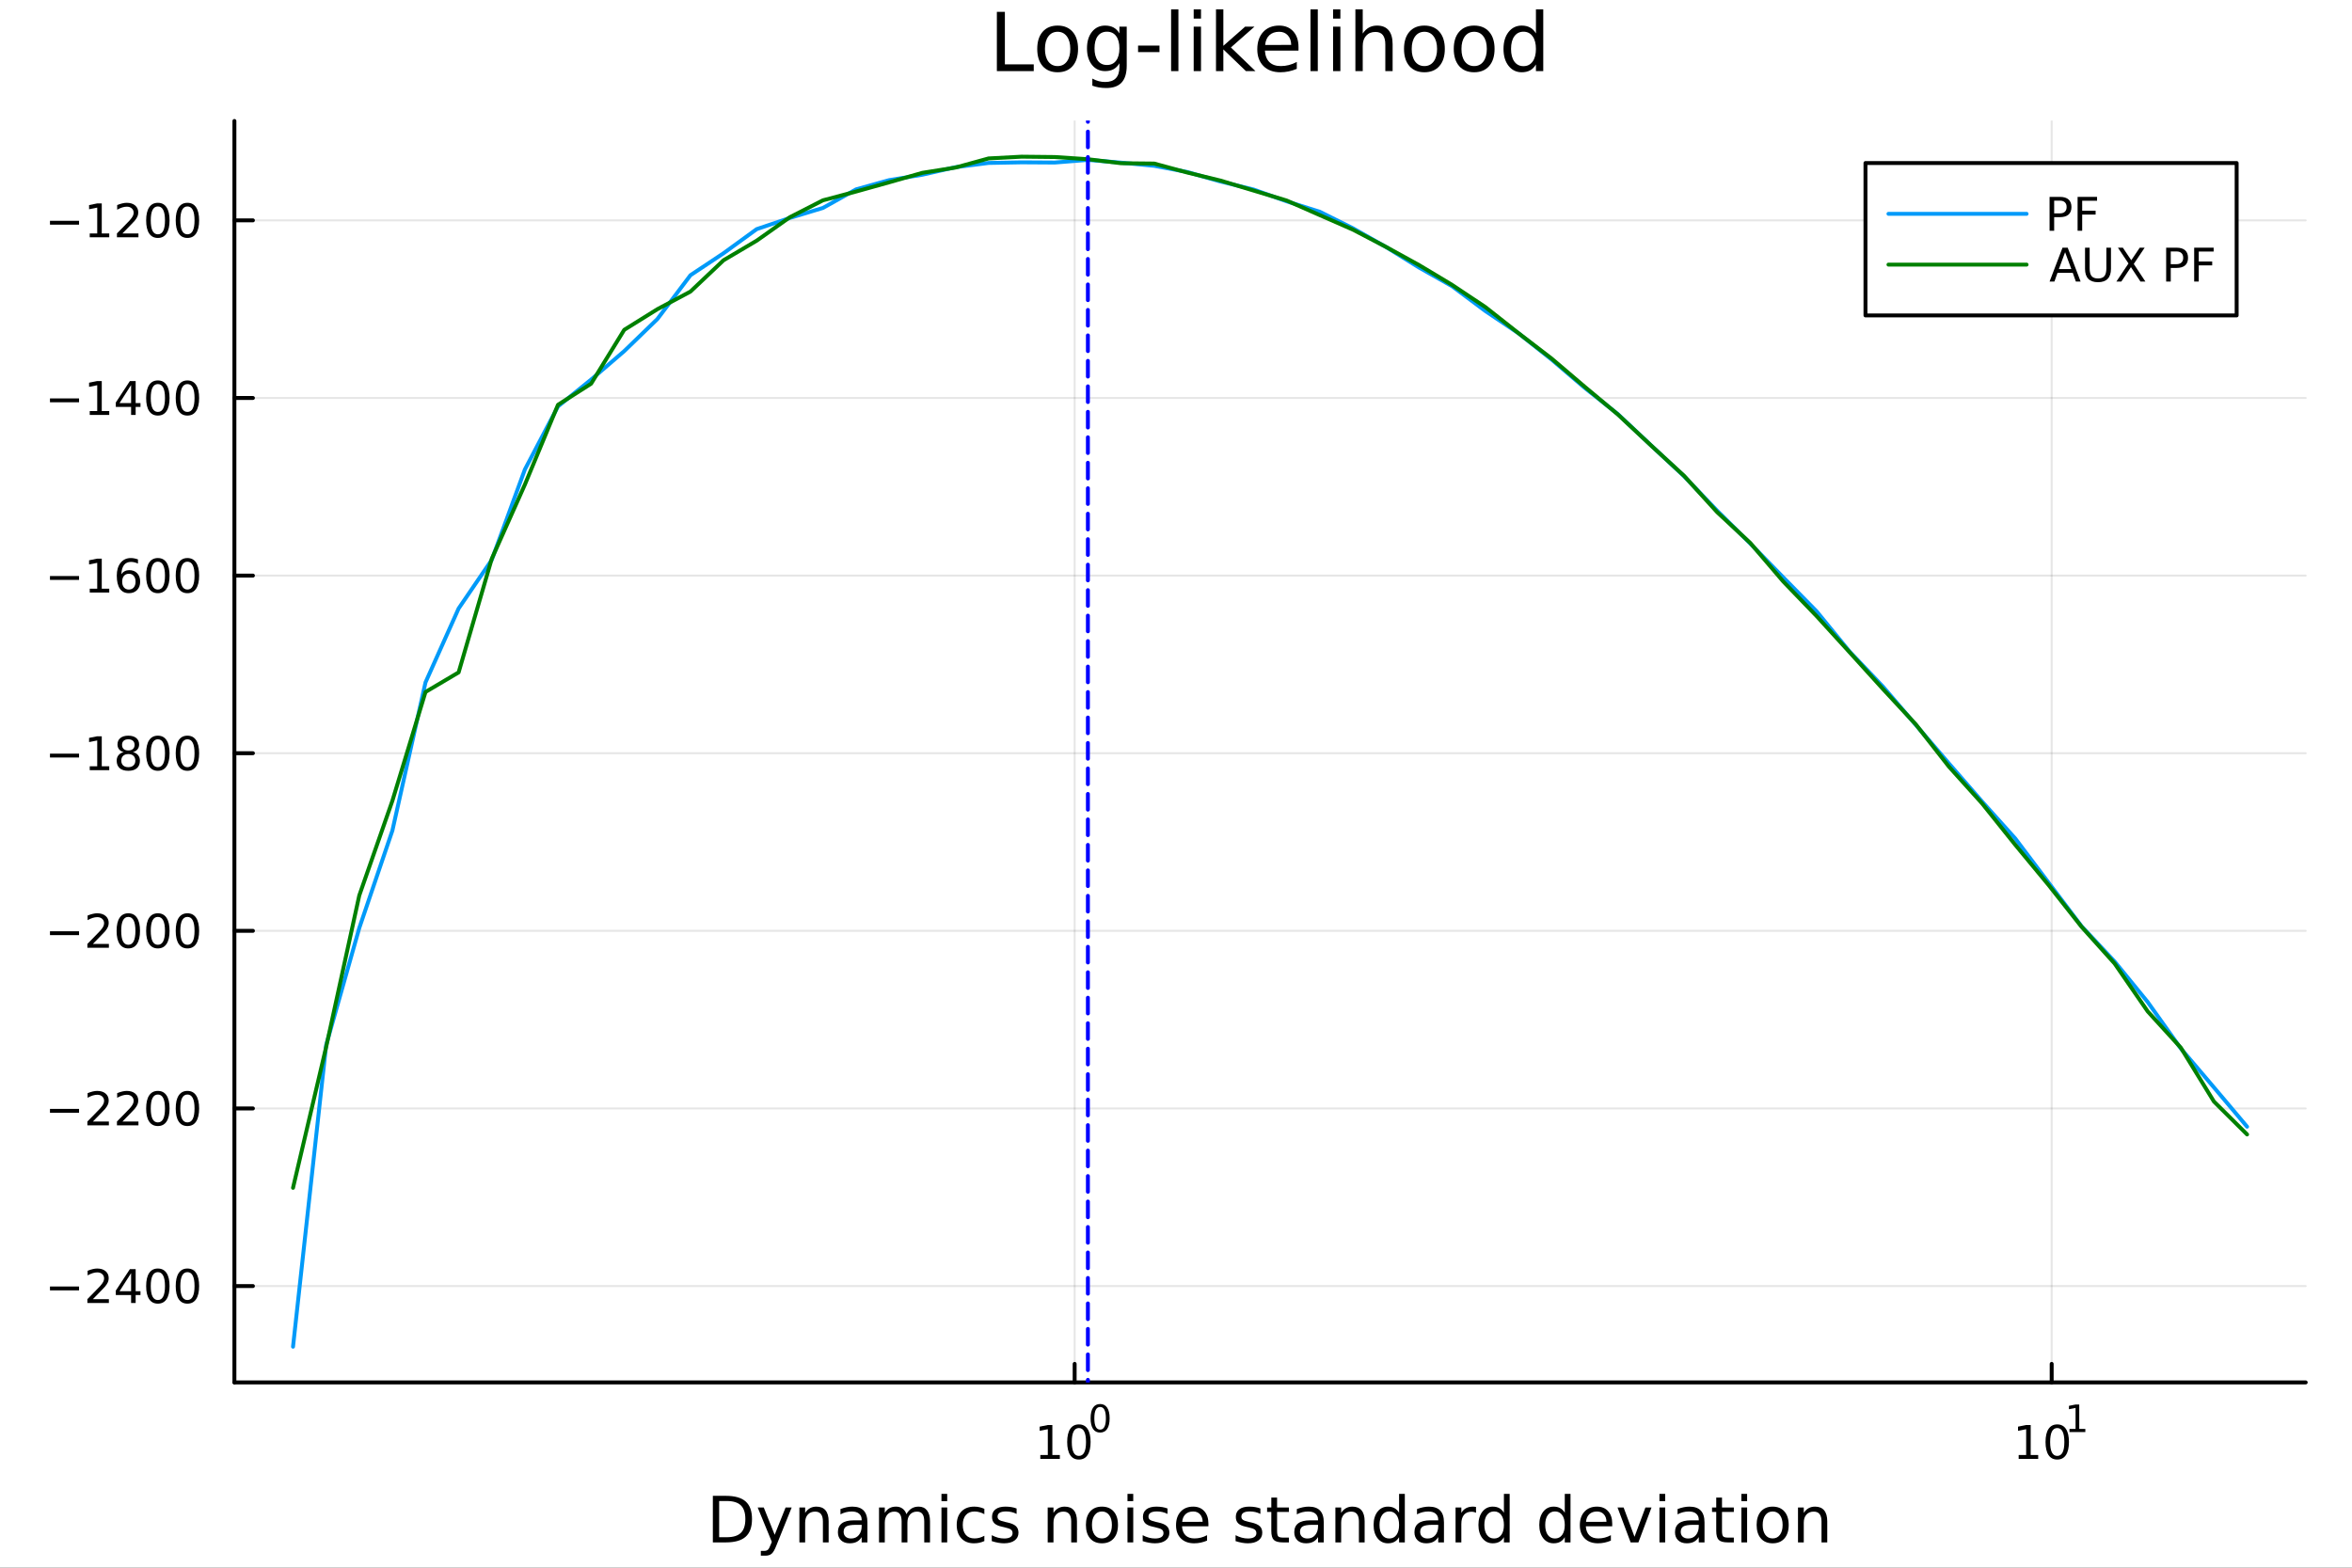 <?xml version="1.0" encoding="utf-8"?>
<svg xmlns="http://www.w3.org/2000/svg" xmlns:xlink="http://www.w3.org/1999/xlink" width="600" height="400" viewBox="0 0 2400 1600">
<rect x="0" y="0" width="2400" height="1600" fill="#333333" stroke="none"/>
<defs>
  <clipPath id="clip860">
    <rect x="0" y="0" width="2400" height="1600"/>
  </clipPath>
</defs>
<path clip-path="url(#clip860)" d="M0 1600 L2400 1600 L2400 0 L0 0  Z" fill="#ffffff" fill-rule="evenodd" fill-opacity="1"/>
<defs>
  <clipPath id="clip861">
    <rect x="480" y="0" width="1681" height="1600"/>
  </clipPath>
</defs>
<path clip-path="url(#clip860)" d="M239.19 1410.9 L2352.76 1410.9 L2352.76 123.472 L239.19 123.472  Z" fill="#ffffff" fill-rule="evenodd" fill-opacity="1"/>
<defs>
  <clipPath id="clip862">
    <rect x="239" y="123" width="2115" height="1288"/>
  </clipPath>
</defs>
<polyline clip-path="url(#clip862)" style="stroke:#000000; stroke-linecap:round; stroke-linejoin:round; stroke-width:2; stroke-opacity:0.1; fill:none" points="1096.58,1410.9 1096.58,123.472 "/>
<polyline clip-path="url(#clip862)" style="stroke:#000000; stroke-linecap:round; stroke-linejoin:round; stroke-width:2; stroke-opacity:0.1; fill:none" points="2093.55,1410.9 2093.55,123.472 "/>
<polyline clip-path="url(#clip862)" style="stroke:#000000; stroke-linecap:round; stroke-linejoin:round; stroke-width:2; stroke-opacity:0.1; fill:none" points="239.19,1312.57 2352.76,1312.57 "/>
<polyline clip-path="url(#clip862)" style="stroke:#000000; stroke-linecap:round; stroke-linejoin:round; stroke-width:2; stroke-opacity:0.1; fill:none" points="239.19,1131.29 2352.76,1131.29 "/>
<polyline clip-path="url(#clip862)" style="stroke:#000000; stroke-linecap:round; stroke-linejoin:round; stroke-width:2; stroke-opacity:0.1; fill:none" points="239.19,950.016 2352.76,950.016 "/>
<polyline clip-path="url(#clip862)" style="stroke:#000000; stroke-linecap:round; stroke-linejoin:round; stroke-width:2; stroke-opacity:0.1; fill:none" points="239.19,768.737 2352.76,768.737 "/>
<polyline clip-path="url(#clip862)" style="stroke:#000000; stroke-linecap:round; stroke-linejoin:round; stroke-width:2; stroke-opacity:0.1; fill:none" points="239.19,587.458 2352.76,587.458 "/>
<polyline clip-path="url(#clip862)" style="stroke:#000000; stroke-linecap:round; stroke-linejoin:round; stroke-width:2; stroke-opacity:0.1; fill:none" points="239.19,406.18 2352.76,406.18 "/>
<polyline clip-path="url(#clip862)" style="stroke:#000000; stroke-linecap:round; stroke-linejoin:round; stroke-width:2; stroke-opacity:0.1; fill:none" points="239.19,224.901 2352.76,224.901 "/>
<polyline clip-path="url(#clip860)" style="stroke:#000000; stroke-linecap:round; stroke-linejoin:round; stroke-width:4; stroke-opacity:1; fill:none" points="239.19,1410.9 2352.76,1410.9 "/>
<polyline clip-path="url(#clip860)" style="stroke:#000000; stroke-linecap:round; stroke-linejoin:round; stroke-width:4; stroke-opacity:1; fill:none" points="1096.58,1410.9 1096.58,1392 "/>
<polyline clip-path="url(#clip860)" style="stroke:#000000; stroke-linecap:round; stroke-linejoin:round; stroke-width:4; stroke-opacity:1; fill:none" points="2093.55,1410.9 2093.55,1392 "/>
<path clip-path="url(#clip860)" d="M1061.56 1485.02 L1069.2 1485.02 L1069.2 1458.66 L1060.89 1460.32 L1060.89 1456.06 L1069.16 1454.4 L1073.83 1454.4 L1073.83 1485.02 L1081.47 1485.02 L1081.47 1488.96 L1061.56 1488.96 L1061.56 1485.02 Z" fill="#000000" fill-rule="nonzero" fill-opacity="1" /><path clip-path="url(#clip860)" d="M1100.91 1457.48 Q1097.3 1457.48 1095.47 1461.04 Q1093.67 1464.58 1093.67 1471.71 Q1093.67 1478.82 1095.47 1482.38 Q1097.3 1485.92 1100.91 1485.92 Q1104.55 1485.92 1106.35 1482.38 Q1108.18 1478.82 1108.18 1471.71 Q1108.18 1464.58 1106.35 1461.04 Q1104.55 1457.48 1100.91 1457.48 M1100.91 1453.77 Q1106.72 1453.77 1109.78 1458.38 Q1112.86 1462.96 1112.86 1471.71 Q1112.86 1480.44 1109.78 1485.04 Q1106.72 1489.63 1100.91 1489.63 Q1095.1 1489.63 1092.03 1485.04 Q1088.97 1480.44 1088.97 1471.71 Q1088.97 1462.96 1092.03 1458.38 Q1095.1 1453.77 1100.91 1453.77 Z" fill="#000000" fill-rule="nonzero" fill-opacity="1" /><path clip-path="url(#clip860)" d="M1122.56 1435.97 Q1119.63 1435.97 1118.14 1438.86 Q1116.68 1441.74 1116.68 1447.53 Q1116.68 1453.31 1118.14 1456.2 Q1119.63 1459.08 1122.56 1459.08 Q1125.52 1459.08 1126.98 1456.2 Q1128.47 1453.31 1128.47 1447.53 Q1128.47 1441.74 1126.98 1438.86 Q1125.52 1435.97 1122.56 1435.97 M1122.56 1432.96 Q1127.28 1432.96 1129.77 1436.7 Q1132.27 1440.43 1132.27 1447.53 Q1132.27 1454.62 1129.77 1458.37 Q1127.28 1462.09 1122.56 1462.09 Q1117.84 1462.09 1115.34 1458.37 Q1112.86 1454.62 1112.86 1447.53 Q1112.86 1440.43 1115.34 1436.7 Q1117.84 1432.96 1122.56 1432.96 Z" fill="#000000" fill-rule="nonzero" fill-opacity="1" /><path clip-path="url(#clip860)" d="M2059.87 1485.02 L2067.51 1485.02 L2067.51 1458.66 L2059.2 1460.32 L2059.2 1456.06 L2067.47 1454.4 L2072.14 1454.4 L2072.14 1485.02 L2079.78 1485.02 L2079.78 1488.96 L2059.87 1488.96 L2059.87 1485.02 Z" fill="#000000" fill-rule="nonzero" fill-opacity="1" /><path clip-path="url(#clip860)" d="M2099.22 1457.48 Q2095.61 1457.48 2093.78 1461.04 Q2091.98 1464.58 2091.98 1471.71 Q2091.98 1478.82 2093.78 1482.38 Q2095.61 1485.92 2099.22 1485.92 Q2102.86 1485.92 2104.66 1482.38 Q2106.49 1478.82 2106.49 1471.71 Q2106.49 1464.58 2104.66 1461.04 Q2102.86 1457.48 2099.22 1457.48 M2099.22 1453.77 Q2105.03 1453.77 2108.09 1458.38 Q2111.17 1462.96 2111.17 1471.71 Q2111.17 1480.44 2108.09 1485.04 Q2105.03 1489.63 2099.22 1489.63 Q2093.41 1489.63 2090.34 1485.04 Q2087.28 1480.44 2087.28 1471.71 Q2087.28 1462.96 2090.34 1458.38 Q2093.41 1453.77 2099.22 1453.77 Z" fill="#000000" fill-rule="nonzero" fill-opacity="1" /><path clip-path="url(#clip860)" d="M2111.71 1458.35 L2117.92 1458.35 L2117.92 1436.93 L2111.17 1438.28 L2111.17 1434.82 L2117.88 1433.47 L2121.68 1433.47 L2121.68 1458.35 L2127.89 1458.35 L2127.89 1461.55 L2111.71 1461.55 L2111.71 1458.35 Z" fill="#000000" fill-rule="nonzero" fill-opacity="1" /><path clip-path="url(#clip860)" d="M733.834 1531.95 L733.834 1568.9 L741.6 1568.9 Q751.435 1568.9 755.986 1564.45 Q760.569 1559.99 760.569 1550.38 Q760.569 1540.83 755.986 1536.4 Q751.435 1531.95 741.6 1531.95 L733.834 1531.95 M727.404 1526.67 L740.613 1526.67 Q754.427 1526.67 760.888 1532.43 Q767.349 1538.16 767.349 1550.38 Q767.349 1562.66 760.856 1568.42 Q754.363 1574.19 740.613 1574.19 L727.404 1574.19 L727.404 1526.67 Z" fill="#000000" fill-rule="nonzero" fill-opacity="1" /><path clip-path="url(#clip860)" d="M792.175 1577.5 Q789.693 1583.86 787.337 1585.8 Q784.982 1587.74 781.035 1587.74 L776.356 1587.74 L776.356 1582.84 L779.794 1582.84 Q782.213 1582.84 783.55 1581.7 Q784.886 1580.55 786.51 1576.29 L787.56 1573.61 L773.142 1538.54 L779.348 1538.54 L790.488 1566.42 L801.628 1538.54 L807.835 1538.54 L792.175 1577.5 Z" fill="#000000" fill-rule="nonzero" fill-opacity="1" /><path clip-path="url(#clip860)" d="M845.552 1552.67 L845.552 1574.19 L839.695 1574.19 L839.695 1552.86 Q839.695 1547.8 837.722 1545.29 Q835.748 1542.77 831.802 1542.77 Q827.059 1542.77 824.322 1545.79 Q821.585 1548.82 821.585 1554.04 L821.585 1574.19 L815.696 1574.19 L815.696 1538.54 L821.585 1538.54 L821.585 1544.08 Q823.685 1540.86 826.518 1539.27 Q829.383 1537.68 833.107 1537.68 Q839.25 1537.68 842.401 1541.5 Q845.552 1545.29 845.552 1552.67 Z" fill="#000000" fill-rule="nonzero" fill-opacity="1" /><path clip-path="url(#clip860)" d="M873.433 1556.27 Q866.336 1556.27 863.598 1557.89 Q860.861 1559.51 860.861 1563.43 Q860.861 1566.55 862.898 1568.39 Q864.967 1570.21 868.5 1570.21 Q873.37 1570.21 876.298 1566.77 Q879.258 1563.3 879.258 1557.57 L879.258 1556.27 L873.433 1556.27 M885.115 1553.85 L885.115 1574.19 L879.258 1574.19 L879.258 1568.77 Q877.253 1572.02 874.261 1573.58 Q871.269 1575.11 866.94 1575.11 Q861.466 1575.11 858.219 1572.05 Q855.005 1568.97 855.005 1563.81 Q855.005 1557.79 859.015 1554.74 Q863.057 1551.68 871.046 1551.68 L879.258 1551.68 L879.258 1551.11 Q879.258 1547.07 876.584 1544.87 Q873.943 1542.64 869.137 1542.64 Q866.081 1542.64 863.185 1543.38 Q860.288 1544.11 857.615 1545.57 L857.615 1540.16 Q860.829 1538.92 863.853 1538.31 Q866.877 1537.68 869.741 1537.68 Q877.476 1537.68 881.295 1541.69 Q885.115 1545.7 885.115 1553.85 Z" fill="#000000" fill-rule="nonzero" fill-opacity="1" /><path clip-path="url(#clip860)" d="M924.932 1545.38 Q927.128 1541.43 930.184 1539.56 Q933.239 1537.68 937.377 1537.68 Q942.947 1537.68 945.971 1541.59 Q948.994 1545.48 948.994 1552.67 L948.994 1574.19 L943.106 1574.19 L943.106 1552.86 Q943.106 1547.74 941.292 1545.25 Q939.478 1542.77 935.754 1542.77 Q931.202 1542.77 928.56 1545.79 Q925.919 1548.82 925.919 1554.04 L925.919 1574.19 L920.03 1574.19 L920.03 1552.86 Q920.03 1547.7 918.216 1545.25 Q916.402 1542.77 912.614 1542.77 Q908.127 1542.77 905.485 1545.83 Q902.843 1548.85 902.843 1554.04 L902.843 1574.19 L896.955 1574.19 L896.955 1538.54 L902.843 1538.54 L902.843 1544.08 Q904.848 1540.8 907.649 1539.24 Q910.45 1537.68 914.301 1537.68 Q918.184 1537.68 920.89 1539.65 Q923.627 1541.62 924.932 1545.38 Z" fill="#000000" fill-rule="nonzero" fill-opacity="1" /><path clip-path="url(#clip860)" d="M960.675 1538.54 L966.532 1538.54 L966.532 1574.19 L960.675 1574.19 L960.675 1538.54 M960.675 1524.66 L966.532 1524.66 L966.532 1532.08 L960.675 1532.08 L960.675 1524.66 Z" fill="#000000" fill-rule="nonzero" fill-opacity="1" /><path clip-path="url(#clip860)" d="M1004.44 1539.91 L1004.44 1545.38 Q1001.96 1544.01 999.443 1543.34 Q996.96 1542.64 994.414 1542.64 Q988.716 1542.64 985.565 1546.27 Q982.414 1549.87 982.414 1556.39 Q982.414 1562.92 985.565 1566.55 Q988.716 1570.14 994.414 1570.14 Q996.96 1570.14 999.443 1569.47 Q1001.96 1568.77 1004.44 1567.41 L1004.44 1572.82 Q1001.99 1573.96 999.347 1574.54 Q996.737 1575.11 993.777 1575.11 Q985.725 1575.11 980.982 1570.05 Q976.24 1564.99 976.24 1556.39 Q976.24 1547.67 981.014 1542.68 Q985.82 1537.68 994.159 1537.68 Q996.865 1537.68 999.443 1538.25 Q1002.02 1538.79 1004.44 1539.91 Z" fill="#000000" fill-rule="nonzero" fill-opacity="1" /><path clip-path="url(#clip860)" d="M1037.35 1539.59 L1037.35 1545.13 Q1034.87 1543.85 1032.19 1543.22 Q1029.52 1542.58 1026.66 1542.58 Q1022.3 1542.58 1020.1 1543.92 Q1017.93 1545.25 1017.93 1547.93 Q1017.93 1549.96 1019.49 1551.14 Q1021.05 1552.29 1025.76 1553.34 L1027.77 1553.78 Q1034.01 1555.12 1036.62 1557.57 Q1039.26 1559.99 1039.26 1564.35 Q1039.26 1569.32 1035.31 1572.21 Q1031.4 1575.11 1024.52 1575.11 Q1021.66 1575.11 1018.54 1574.54 Q1015.45 1573.99 1012.01 1572.88 L1012.01 1566.83 Q1015.26 1568.52 1018.41 1569.38 Q1021.56 1570.21 1024.65 1570.21 Q1028.79 1570.21 1031.02 1568.81 Q1033.24 1567.37 1033.24 1564.8 Q1033.24 1562.41 1031.62 1561.14 Q1030.03 1559.86 1024.59 1558.68 L1022.55 1558.21 Q1017.11 1557.06 1014.69 1554.71 Q1012.27 1552.32 1012.27 1548.18 Q1012.27 1543.15 1015.83 1540.42 Q1019.4 1537.68 1025.96 1537.68 Q1029.2 1537.68 1032.07 1538.16 Q1034.93 1538.63 1037.35 1539.59 Z" fill="#000000" fill-rule="nonzero" fill-opacity="1" /><path clip-path="url(#clip860)" d="M1098.94 1552.67 L1098.94 1574.19 L1093.08 1574.19 L1093.08 1552.86 Q1093.08 1547.8 1091.11 1545.29 Q1089.14 1542.77 1085.19 1542.77 Q1080.45 1542.77 1077.71 1545.79 Q1074.97 1548.82 1074.97 1554.04 L1074.97 1574.19 L1069.08 1574.19 L1069.08 1538.54 L1074.97 1538.54 L1074.97 1544.08 Q1077.07 1540.86 1079.91 1539.27 Q1082.77 1537.68 1086.49 1537.68 Q1092.64 1537.68 1095.79 1541.5 Q1098.94 1545.29 1098.94 1552.67 Z" fill="#000000" fill-rule="nonzero" fill-opacity="1" /><path clip-path="url(#clip860)" d="M1124.43 1542.64 Q1119.72 1542.64 1116.99 1546.34 Q1114.25 1550 1114.25 1556.39 Q1114.25 1562.79 1116.95 1566.48 Q1119.69 1570.14 1124.43 1570.14 Q1129.11 1570.14 1131.85 1566.45 Q1134.59 1562.76 1134.59 1556.39 Q1134.59 1550.06 1131.85 1546.37 Q1129.11 1542.64 1124.43 1542.64 M1124.43 1537.68 Q1132.07 1537.68 1136.43 1542.64 Q1140.79 1547.61 1140.79 1556.39 Q1140.79 1565.15 1136.43 1570.14 Q1132.07 1575.11 1124.43 1575.11 Q1116.76 1575.11 1112.4 1570.14 Q1108.07 1565.15 1108.07 1556.39 Q1108.07 1547.61 1112.4 1542.64 Q1116.76 1537.68 1124.43 1537.68 Z" fill="#000000" fill-rule="nonzero" fill-opacity="1" /><path clip-path="url(#clip860)" d="M1150.5 1538.54 L1156.36 1538.54 L1156.36 1574.19 L1150.5 1574.19 L1150.5 1538.54 M1150.5 1524.66 L1156.36 1524.66 L1156.36 1532.08 L1150.5 1532.08 L1150.5 1524.66 Z" fill="#000000" fill-rule="nonzero" fill-opacity="1" /><path clip-path="url(#clip860)" d="M1191.34 1539.59 L1191.34 1545.13 Q1188.85 1543.85 1186.18 1543.22 Q1183.51 1542.58 1180.64 1542.58 Q1176.28 1542.58 1174.09 1543.92 Q1171.92 1545.25 1171.92 1547.93 Q1171.92 1549.96 1173.48 1551.14 Q1175.04 1552.29 1179.75 1553.34 L1181.76 1553.78 Q1187.99 1555.12 1190.6 1557.57 Q1193.25 1559.99 1193.25 1564.35 Q1193.25 1569.32 1189.3 1572.21 Q1185.38 1575.11 1178.51 1575.11 Q1175.65 1575.11 1172.53 1574.54 Q1169.44 1573.99 1166 1572.88 L1166 1566.83 Q1169.25 1568.52 1172.4 1569.38 Q1175.55 1570.21 1178.64 1570.21 Q1182.77 1570.21 1185 1568.81 Q1187.23 1567.37 1187.23 1564.8 Q1187.23 1562.41 1185.61 1561.14 Q1184.02 1559.86 1178.57 1558.68 L1176.54 1558.21 Q1171.09 1557.06 1168.67 1554.71 Q1166.26 1552.32 1166.26 1548.18 Q1166.26 1543.15 1169.82 1540.42 Q1173.39 1537.68 1179.94 1537.68 Q1183.19 1537.68 1186.05 1538.16 Q1188.92 1538.63 1191.34 1539.59 Z" fill="#000000" fill-rule="nonzero" fill-opacity="1" /><path clip-path="url(#clip860)" d="M1233.06 1554.9 L1233.06 1557.76 L1206.14 1557.76 Q1206.52 1563.81 1209.77 1566.99 Q1213.04 1570.14 1218.87 1570.14 Q1222.24 1570.14 1225.39 1569.32 Q1228.58 1568.49 1231.7 1566.83 L1231.7 1572.37 Q1228.54 1573.71 1225.23 1574.41 Q1221.92 1575.11 1218.52 1575.11 Q1209.99 1575.11 1204.99 1570.14 Q1200.03 1565.18 1200.03 1556.71 Q1200.03 1547.96 1204.74 1542.83 Q1209.48 1537.68 1217.5 1537.68 Q1224.69 1537.68 1228.86 1542.33 Q1233.06 1546.94 1233.06 1554.9 M1227.21 1553.18 Q1227.14 1548.37 1224.5 1545.51 Q1221.89 1542.64 1217.56 1542.64 Q1212.66 1542.64 1209.7 1545.41 Q1206.77 1548.18 1206.33 1553.21 L1227.21 1553.18 Z" fill="#000000" fill-rule="nonzero" fill-opacity="1" /><path clip-path="url(#clip860)" d="M1286.12 1539.59 L1286.12 1545.13 Q1283.64 1543.85 1280.97 1543.22 Q1278.29 1542.58 1275.43 1542.58 Q1271.07 1542.58 1268.87 1543.92 Q1266.71 1545.25 1266.71 1547.93 Q1266.71 1549.96 1268.27 1551.14 Q1269.83 1552.29 1274.54 1553.34 L1276.54 1553.78 Q1282.78 1555.12 1285.39 1557.57 Q1288.03 1559.99 1288.03 1564.35 Q1288.03 1569.32 1284.09 1572.21 Q1280.17 1575.11 1273.3 1575.11 Q1270.43 1575.11 1267.31 1574.54 Q1264.22 1573.99 1260.79 1572.88 L1260.79 1566.83 Q1264.03 1568.52 1267.18 1569.38 Q1270.34 1570.21 1273.42 1570.21 Q1277.56 1570.21 1279.79 1568.81 Q1282.02 1567.37 1282.02 1564.8 Q1282.02 1562.41 1280.39 1561.14 Q1278.8 1559.86 1273.36 1558.68 L1271.32 1558.21 Q1265.88 1557.06 1263.46 1554.71 Q1261.04 1552.32 1261.04 1548.18 Q1261.04 1543.15 1264.61 1540.42 Q1268.17 1537.68 1274.73 1537.68 Q1277.97 1537.68 1280.84 1538.16 Q1283.7 1538.63 1286.12 1539.59 Z" fill="#000000" fill-rule="nonzero" fill-opacity="1" /><path clip-path="url(#clip860)" d="M1303.15 1528.42 L1303.15 1538.54 L1315.21 1538.54 L1315.21 1543.09 L1303.15 1543.09 L1303.15 1562.44 Q1303.15 1566.8 1304.33 1568.04 Q1305.54 1569.28 1309.2 1569.28 L1315.21 1569.28 L1315.21 1574.19 L1309.2 1574.19 Q1302.42 1574.19 1299.84 1571.67 Q1297.26 1569.12 1297.26 1562.44 L1297.26 1543.09 L1292.97 1543.09 L1292.97 1538.54 L1297.26 1538.54 L1297.26 1528.42 L1303.15 1528.42 Z" fill="#000000" fill-rule="nonzero" fill-opacity="1" /><path clip-path="url(#clip860)" d="M1339.12 1556.27 Q1332.02 1556.27 1329.28 1557.89 Q1326.54 1559.51 1326.54 1563.43 Q1326.54 1566.55 1328.58 1568.39 Q1330.65 1570.21 1334.18 1570.21 Q1339.05 1570.21 1341.98 1566.77 Q1344.94 1563.3 1344.94 1557.57 L1344.94 1556.27 L1339.12 1556.27 M1350.8 1553.85 L1350.8 1574.19 L1344.94 1574.19 L1344.94 1568.77 Q1342.94 1572.02 1339.94 1573.58 Q1336.95 1575.11 1332.62 1575.11 Q1327.15 1575.11 1323.9 1572.05 Q1320.69 1568.97 1320.69 1563.81 Q1320.69 1557.79 1324.7 1554.74 Q1328.74 1551.68 1336.73 1551.68 L1344.94 1551.68 L1344.94 1551.11 Q1344.94 1547.07 1342.27 1544.87 Q1339.63 1542.64 1334.82 1542.64 Q1331.76 1542.64 1328.87 1543.38 Q1325.97 1544.11 1323.3 1545.57 L1323.3 1540.16 Q1326.51 1538.92 1329.54 1538.31 Q1332.56 1537.68 1335.42 1537.68 Q1343.16 1537.68 1346.98 1541.69 Q1350.8 1545.7 1350.8 1553.85 Z" fill="#000000" fill-rule="nonzero" fill-opacity="1" /><path clip-path="url(#clip860)" d="M1392.49 1552.67 L1392.49 1574.19 L1386.64 1574.19 L1386.64 1552.86 Q1386.64 1547.8 1384.66 1545.29 Q1382.69 1542.77 1378.74 1542.77 Q1374 1542.77 1371.26 1545.79 Q1368.53 1548.82 1368.53 1554.04 L1368.53 1574.19 L1362.64 1574.19 L1362.64 1538.54 L1368.53 1538.54 L1368.53 1544.08 Q1370.63 1540.86 1373.46 1539.27 Q1376.32 1537.68 1380.05 1537.68 Q1386.19 1537.68 1389.34 1541.5 Q1392.49 1545.29 1392.49 1552.67 Z" fill="#000000" fill-rule="nonzero" fill-opacity="1" /><path clip-path="url(#clip860)" d="M1427.63 1543.95 L1427.63 1524.66 L1433.49 1524.66 L1433.49 1574.19 L1427.63 1574.19 L1427.63 1568.84 Q1425.79 1572.02 1422.95 1573.58 Q1420.15 1575.11 1416.21 1575.11 Q1409.74 1575.11 1405.67 1569.95 Q1401.63 1564.8 1401.63 1556.39 Q1401.63 1547.99 1405.67 1542.83 Q1409.74 1537.68 1416.21 1537.68 Q1420.15 1537.68 1422.95 1539.24 Q1425.79 1540.77 1427.63 1543.95 M1407.68 1556.39 Q1407.68 1562.85 1410.32 1566.55 Q1412.99 1570.21 1417.64 1570.21 Q1422.28 1570.21 1424.96 1566.55 Q1427.63 1562.85 1427.63 1556.39 Q1427.63 1549.93 1424.96 1546.27 Q1422.28 1542.58 1417.64 1542.58 Q1412.99 1542.58 1410.32 1546.27 Q1407.68 1549.93 1407.68 1556.39 Z" fill="#000000" fill-rule="nonzero" fill-opacity="1" /><path clip-path="url(#clip860)" d="M1461.75 1556.27 Q1454.65 1556.27 1451.92 1557.89 Q1449.18 1559.51 1449.18 1563.43 Q1449.18 1566.55 1451.22 1568.39 Q1453.29 1570.21 1456.82 1570.21 Q1461.69 1570.21 1464.62 1566.77 Q1467.58 1563.3 1467.58 1557.57 L1467.58 1556.27 L1461.75 1556.27 M1473.43 1553.85 L1473.43 1574.19 L1467.58 1574.19 L1467.58 1568.77 Q1465.57 1572.02 1462.58 1573.58 Q1459.59 1575.11 1455.26 1575.11 Q1449.78 1575.11 1446.54 1572.05 Q1443.32 1568.97 1443.32 1563.81 Q1443.32 1557.79 1447.33 1554.74 Q1451.38 1551.68 1459.36 1551.68 L1467.58 1551.68 L1467.58 1551.11 Q1467.58 1547.07 1464.9 1544.87 Q1462.26 1542.64 1457.46 1542.64 Q1454.4 1542.64 1451.5 1543.38 Q1448.61 1544.11 1445.93 1545.57 L1445.93 1540.16 Q1449.15 1538.92 1452.17 1538.31 Q1455.2 1537.68 1458.06 1537.68 Q1465.79 1537.68 1469.61 1541.69 Q1473.43 1545.7 1473.43 1553.85 Z" fill="#000000" fill-rule="nonzero" fill-opacity="1" /><path clip-path="url(#clip860)" d="M1506.15 1544.01 Q1505.17 1543.44 1503.99 1543.18 Q1502.84 1542.9 1501.44 1542.9 Q1496.48 1542.9 1493.8 1546.14 Q1491.16 1549.36 1491.16 1555.41 L1491.16 1574.19 L1485.27 1574.19 L1485.27 1538.54 L1491.16 1538.54 L1491.16 1544.08 Q1493.01 1540.83 1495.97 1539.27 Q1498.93 1537.68 1503.16 1537.68 Q1503.77 1537.68 1504.5 1537.77 Q1505.23 1537.84 1506.12 1538 L1506.15 1544.01 Z" fill="#000000" fill-rule="nonzero" fill-opacity="1" /><path clip-path="url(#clip860)" d="M1534.61 1543.95 L1534.61 1524.66 L1540.46 1524.66 L1540.46 1574.19 L1534.61 1574.19 L1534.61 1568.84 Q1532.76 1572.02 1529.93 1573.58 Q1527.13 1575.11 1523.18 1575.11 Q1516.72 1575.11 1512.65 1569.95 Q1508.6 1564.8 1508.6 1556.39 Q1508.6 1547.99 1512.65 1542.83 Q1516.72 1537.68 1523.18 1537.68 Q1527.13 1537.68 1529.93 1539.24 Q1532.76 1540.77 1534.61 1543.95 M1514.65 1556.39 Q1514.65 1562.85 1517.29 1566.55 Q1519.97 1570.21 1524.61 1570.21 Q1529.26 1570.21 1531.93 1566.55 Q1534.61 1562.85 1534.61 1556.39 Q1534.61 1549.93 1531.93 1546.27 Q1529.26 1542.58 1524.61 1542.58 Q1519.97 1542.58 1517.29 1546.27 Q1514.65 1549.93 1514.65 1556.39 Z" fill="#000000" fill-rule="nonzero" fill-opacity="1" /><path clip-path="url(#clip860)" d="M1596.71 1543.95 L1596.71 1524.66 L1602.56 1524.66 L1602.56 1574.19 L1596.71 1574.19 L1596.71 1568.84 Q1594.86 1572.02 1592.03 1573.58 Q1589.23 1575.11 1585.28 1575.11 Q1578.82 1575.11 1574.74 1569.95 Q1570.7 1564.8 1570.7 1556.39 Q1570.7 1547.99 1574.74 1542.83 Q1578.82 1537.68 1585.28 1537.68 Q1589.23 1537.68 1592.03 1539.24 Q1594.86 1540.77 1596.71 1543.95 M1576.75 1556.39 Q1576.75 1562.85 1579.39 1566.55 Q1582.06 1570.21 1586.71 1570.21 Q1591.36 1570.21 1594.03 1566.55 Q1596.71 1562.85 1596.71 1556.39 Q1596.71 1549.93 1594.03 1546.27 Q1591.36 1542.58 1586.71 1542.58 Q1582.06 1542.58 1579.39 1546.27 Q1576.75 1549.93 1576.75 1556.39 Z" fill="#000000" fill-rule="nonzero" fill-opacity="1" /><path clip-path="url(#clip860)" d="M1645.12 1554.9 L1645.12 1557.76 L1618.19 1557.76 Q1618.57 1563.81 1621.82 1566.99 Q1625.1 1570.14 1630.92 1570.14 Q1634.29 1570.14 1637.45 1569.32 Q1640.63 1568.49 1643.75 1566.83 L1643.75 1572.37 Q1640.6 1573.71 1637.29 1574.41 Q1633.98 1575.11 1630.57 1575.11 Q1622.04 1575.11 1617.04 1570.14 Q1612.08 1565.18 1612.08 1556.71 Q1612.08 1547.96 1616.79 1542.83 Q1621.53 1537.68 1629.55 1537.68 Q1636.75 1537.68 1640.91 1542.33 Q1645.12 1546.94 1645.12 1554.9 M1639.26 1553.18 Q1639.2 1548.37 1636.55 1545.51 Q1633.94 1542.64 1629.62 1542.64 Q1624.71 1542.64 1621.75 1545.41 Q1618.83 1548.18 1618.38 1553.21 L1639.26 1553.18 Z" fill="#000000" fill-rule="nonzero" fill-opacity="1" /><path clip-path="url(#clip860)" d="M1650.53 1538.54 L1656.73 1538.54 L1667.87 1568.46 L1679.01 1538.54 L1685.22 1538.54 L1671.85 1574.19 L1663.9 1574.19 L1650.53 1538.54 Z" fill="#000000" fill-rule="nonzero" fill-opacity="1" /><path clip-path="url(#clip860)" d="M1693.3 1538.54 L1699.16 1538.54 L1699.16 1574.19 L1693.3 1574.19 L1693.3 1538.54 M1693.3 1524.66 L1699.16 1524.66 L1699.16 1532.08 L1693.3 1532.08 L1693.3 1524.66 Z" fill="#000000" fill-rule="nonzero" fill-opacity="1" /><path clip-path="url(#clip860)" d="M1727.62 1556.27 Q1720.52 1556.27 1717.78 1557.89 Q1715.04 1559.51 1715.04 1563.43 Q1715.04 1566.55 1717.08 1568.39 Q1719.15 1570.21 1722.68 1570.21 Q1727.55 1570.21 1730.48 1566.77 Q1733.44 1563.3 1733.44 1557.57 L1733.44 1556.27 L1727.62 1556.27 M1739.3 1553.85 L1739.3 1574.19 L1733.44 1574.19 L1733.44 1568.77 Q1731.44 1572.02 1728.44 1573.58 Q1725.45 1575.11 1721.12 1575.11 Q1715.65 1575.11 1712.4 1572.05 Q1709.19 1568.97 1709.19 1563.81 Q1709.19 1557.79 1713.2 1554.74 Q1717.24 1551.68 1725.23 1551.68 L1733.44 1551.68 L1733.44 1551.11 Q1733.44 1547.07 1730.77 1544.87 Q1728.13 1542.64 1723.32 1542.64 Q1720.26 1542.64 1717.37 1543.38 Q1714.47 1544.11 1711.8 1545.57 L1711.8 1540.16 Q1715.01 1538.92 1718.04 1538.31 Q1721.06 1537.68 1723.92 1537.68 Q1731.66 1537.68 1735.48 1541.69 Q1739.3 1545.7 1739.3 1553.85 Z" fill="#000000" fill-rule="nonzero" fill-opacity="1" /><path clip-path="url(#clip860)" d="M1757.15 1528.42 L1757.15 1538.54 L1769.22 1538.54 L1769.22 1543.09 L1757.15 1543.09 L1757.15 1562.44 Q1757.15 1566.8 1758.33 1568.04 Q1759.54 1569.28 1763.2 1569.28 L1769.22 1569.28 L1769.22 1574.19 L1763.2 1574.19 Q1756.42 1574.19 1753.84 1571.67 Q1751.26 1569.12 1751.26 1562.44 L1751.26 1543.09 L1746.97 1543.09 L1746.97 1538.54 L1751.26 1538.54 L1751.26 1528.42 L1757.15 1528.42 Z" fill="#000000" fill-rule="nonzero" fill-opacity="1" /><path clip-path="url(#clip860)" d="M1776.92 1538.54 L1782.77 1538.54 L1782.77 1574.19 L1776.92 1574.19 L1776.92 1538.54 M1776.92 1524.66 L1782.77 1524.66 L1782.77 1532.08 L1776.92 1532.08 L1776.92 1524.66 Z" fill="#000000" fill-rule="nonzero" fill-opacity="1" /><path clip-path="url(#clip860)" d="M1808.84 1542.64 Q1804.13 1542.64 1801.39 1546.34 Q1798.66 1550 1798.66 1556.39 Q1798.66 1562.79 1801.36 1566.48 Q1804.1 1570.14 1808.84 1570.14 Q1813.52 1570.14 1816.26 1566.45 Q1819 1562.76 1819 1556.39 Q1819 1550.06 1816.26 1546.37 Q1813.52 1542.64 1808.84 1542.64 M1808.84 1537.68 Q1816.48 1537.68 1820.84 1542.64 Q1825.2 1547.61 1825.2 1556.39 Q1825.2 1565.15 1820.84 1570.14 Q1816.48 1575.11 1808.84 1575.11 Q1801.17 1575.11 1796.81 1570.14 Q1792.48 1565.15 1792.48 1556.39 Q1792.48 1547.61 1796.81 1542.64 Q1801.17 1537.68 1808.84 1537.68 Z" fill="#000000" fill-rule="nonzero" fill-opacity="1" /><path clip-path="url(#clip860)" d="M1864.54 1552.67 L1864.54 1574.19 L1858.69 1574.19 L1858.69 1552.86 Q1858.69 1547.8 1856.71 1545.29 Q1854.74 1542.77 1850.79 1542.77 Q1846.05 1542.77 1843.31 1545.79 Q1840.58 1548.82 1840.58 1554.04 L1840.58 1574.19 L1834.69 1574.19 L1834.69 1538.54 L1840.58 1538.54 L1840.58 1544.08 Q1842.68 1540.86 1845.51 1539.27 Q1848.37 1537.68 1852.1 1537.68 Q1858.24 1537.68 1861.39 1541.5 Q1864.54 1545.29 1864.54 1552.67 Z" fill="#000000" fill-rule="nonzero" fill-opacity="1" /><polyline clip-path="url(#clip860)" style="stroke:#000000; stroke-linecap:round; stroke-linejoin:round; stroke-width:4; stroke-opacity:1; fill:none" points="239.19,1410.9 239.19,123.472 "/>
<polyline clip-path="url(#clip860)" style="stroke:#000000; stroke-linecap:round; stroke-linejoin:round; stroke-width:4; stroke-opacity:1; fill:none" points="239.19,1312.57 258.088,1312.57 "/>
<polyline clip-path="url(#clip860)" style="stroke:#000000; stroke-linecap:round; stroke-linejoin:round; stroke-width:4; stroke-opacity:1; fill:none" points="239.19,1131.29 258.088,1131.29 "/>
<polyline clip-path="url(#clip860)" style="stroke:#000000; stroke-linecap:round; stroke-linejoin:round; stroke-width:4; stroke-opacity:1; fill:none" points="239.19,950.016 258.088,950.016 "/>
<polyline clip-path="url(#clip860)" style="stroke:#000000; stroke-linecap:round; stroke-linejoin:round; stroke-width:4; stroke-opacity:1; fill:none" points="239.19,768.737 258.088,768.737 "/>
<polyline clip-path="url(#clip860)" style="stroke:#000000; stroke-linecap:round; stroke-linejoin:round; stroke-width:4; stroke-opacity:1; fill:none" points="239.19,587.458 258.088,587.458 "/>
<polyline clip-path="url(#clip860)" style="stroke:#000000; stroke-linecap:round; stroke-linejoin:round; stroke-width:4; stroke-opacity:1; fill:none" points="239.19,406.18 258.088,406.18 "/>
<polyline clip-path="url(#clip860)" style="stroke:#000000; stroke-linecap:round; stroke-linejoin:round; stroke-width:4; stroke-opacity:1; fill:none" points="239.19,224.901 258.088,224.901 "/>
<path clip-path="url(#clip860)" d="M50.992 1313.02 L80.668 1313.02 L80.668 1316.96 L50.992 1316.96 L50.992 1313.02 Z" fill="#000000" fill-rule="nonzero" fill-opacity="1" /><path clip-path="url(#clip860)" d="M94.788 1325.92 L111.108 1325.92 L111.108 1329.85 L89.163 1329.85 L89.163 1325.92 Q91.825 1323.16 96.409 1318.53 Q101.015 1313.88 102.196 1312.54 Q104.441 1310.01 105.321 1308.28 Q106.223 1306.52 106.223 1304.83 Q106.223 1302.07 104.279 1300.34 Q102.358 1298.6 99.256 1298.6 Q97.057 1298.6 94.603 1299.37 Q92.172 1300.13 89.395 1301.68 L89.395 1296.96 Q92.219 1295.82 94.672 1295.25 Q97.126 1294.67 99.163 1294.67 Q104.534 1294.67 107.728 1297.35 Q110.922 1300.04 110.922 1304.53 Q110.922 1306.66 110.112 1308.58 Q109.325 1310.48 107.219 1313.07 Q106.64 1313.74 103.538 1316.96 Q100.436 1320.15 94.788 1325.92 Z" fill="#000000" fill-rule="nonzero" fill-opacity="1" /><path clip-path="url(#clip860)" d="M133.769 1299.37 L121.964 1317.82 L133.769 1317.82 L133.769 1299.37 M132.543 1295.29 L138.422 1295.29 L138.422 1317.82 L143.353 1317.82 L143.353 1321.7 L138.422 1321.7 L138.422 1329.85 L133.769 1329.85 L133.769 1321.7 L118.168 1321.7 L118.168 1317.19 L132.543 1295.29 Z" fill="#000000" fill-rule="nonzero" fill-opacity="1" /><path clip-path="url(#clip860)" d="M161.084 1298.37 Q157.473 1298.37 155.644 1301.94 Q153.839 1305.48 153.839 1312.61 Q153.839 1319.71 155.644 1323.28 Q157.473 1326.82 161.084 1326.82 Q164.718 1326.82 166.524 1323.28 Q168.353 1319.71 168.353 1312.61 Q168.353 1305.48 166.524 1301.94 Q164.718 1298.37 161.084 1298.37 M161.084 1294.67 Q166.894 1294.67 169.95 1299.27 Q173.029 1303.86 173.029 1312.61 Q173.029 1321.33 169.95 1325.94 Q166.894 1330.52 161.084 1330.52 Q155.274 1330.52 152.195 1325.94 Q149.14 1321.33 149.14 1312.61 Q149.14 1303.86 152.195 1299.27 Q155.274 1294.67 161.084 1294.67 Z" fill="#000000" fill-rule="nonzero" fill-opacity="1" /><path clip-path="url(#clip860)" d="M191.246 1298.37 Q187.635 1298.37 185.806 1301.94 Q184.001 1305.48 184.001 1312.61 Q184.001 1319.71 185.806 1323.28 Q187.635 1326.82 191.246 1326.82 Q194.88 1326.82 196.686 1323.28 Q198.514 1319.71 198.514 1312.61 Q198.514 1305.48 196.686 1301.94 Q194.88 1298.37 191.246 1298.37 M191.246 1294.67 Q197.056 1294.67 200.112 1299.27 Q203.19 1303.86 203.19 1312.61 Q203.19 1321.33 200.112 1325.94 Q197.056 1330.52 191.246 1330.52 Q185.436 1330.52 182.357 1325.94 Q179.302 1321.33 179.302 1312.61 Q179.302 1303.86 182.357 1299.27 Q185.436 1294.67 191.246 1294.67 Z" fill="#000000" fill-rule="nonzero" fill-opacity="1" /><path clip-path="url(#clip860)" d="M50.992 1131.75 L80.668 1131.75 L80.668 1135.68 L50.992 1135.68 L50.992 1131.75 Z" fill="#000000" fill-rule="nonzero" fill-opacity="1" /><path clip-path="url(#clip860)" d="M94.788 1144.64 L111.108 1144.64 L111.108 1148.57 L89.163 1148.57 L89.163 1144.64 Q91.825 1141.88 96.409 1137.25 Q101.015 1132.6 102.196 1131.26 Q104.441 1128.74 105.321 1127 Q106.223 1125.24 106.223 1123.55 Q106.223 1120.8 104.279 1119.06 Q102.358 1117.32 99.256 1117.32 Q97.057 1117.32 94.603 1118.09 Q92.172 1118.85 89.395 1120.4 L89.395 1115.68 Q92.219 1114.55 94.672 1113.97 Q97.126 1113.39 99.163 1113.39 Q104.534 1113.39 107.728 1116.07 Q110.922 1118.76 110.922 1123.25 Q110.922 1125.38 110.112 1127.3 Q109.325 1129.2 107.219 1131.79 Q106.64 1132.46 103.538 1135.68 Q100.436 1138.88 94.788 1144.64 Z" fill="#000000" fill-rule="nonzero" fill-opacity="1" /><path clip-path="url(#clip860)" d="M124.95 1144.64 L141.269 1144.64 L141.269 1148.57 L119.325 1148.57 L119.325 1144.64 Q121.987 1141.88 126.57 1137.25 Q131.177 1132.6 132.357 1131.26 Q134.603 1128.74 135.482 1127 Q136.385 1125.24 136.385 1123.55 Q136.385 1120.8 134.441 1119.06 Q132.519 1117.32 129.418 1117.32 Q127.219 1117.32 124.765 1118.09 Q122.334 1118.85 119.557 1120.4 L119.557 1115.68 Q122.381 1114.55 124.834 1113.97 Q127.288 1113.39 129.325 1113.39 Q134.695 1113.39 137.89 1116.07 Q141.084 1118.76 141.084 1123.25 Q141.084 1125.38 140.274 1127.3 Q139.487 1129.2 137.381 1131.79 Q136.802 1132.46 133.7 1135.68 Q130.598 1138.88 124.95 1144.64 Z" fill="#000000" fill-rule="nonzero" fill-opacity="1" /><path clip-path="url(#clip860)" d="M161.084 1117.09 Q157.473 1117.09 155.644 1120.66 Q153.839 1124.2 153.839 1131.33 Q153.839 1138.44 155.644 1142 Q157.473 1145.54 161.084 1145.54 Q164.718 1145.54 166.524 1142 Q168.353 1138.44 168.353 1131.33 Q168.353 1124.2 166.524 1120.66 Q164.718 1117.09 161.084 1117.09 M161.084 1113.39 Q166.894 1113.39 169.95 1118 Q173.029 1122.58 173.029 1131.33 Q173.029 1140.06 169.95 1144.66 Q166.894 1149.25 161.084 1149.25 Q155.274 1149.25 152.195 1144.66 Q149.14 1140.06 149.14 1131.33 Q149.14 1122.58 152.195 1118 Q155.274 1113.39 161.084 1113.39 Z" fill="#000000" fill-rule="nonzero" fill-opacity="1" /><path clip-path="url(#clip860)" d="M191.246 1117.09 Q187.635 1117.09 185.806 1120.66 Q184.001 1124.2 184.001 1131.33 Q184.001 1138.44 185.806 1142 Q187.635 1145.54 191.246 1145.54 Q194.88 1145.54 196.686 1142 Q198.514 1138.44 198.514 1131.33 Q198.514 1124.2 196.686 1120.66 Q194.88 1117.09 191.246 1117.09 M191.246 1113.39 Q197.056 1113.39 200.112 1118 Q203.19 1122.58 203.19 1131.33 Q203.19 1140.06 200.112 1144.66 Q197.056 1149.25 191.246 1149.25 Q185.436 1149.25 182.357 1144.66 Q179.302 1140.06 179.302 1131.33 Q179.302 1122.58 182.357 1118 Q185.436 1113.39 191.246 1113.39 Z" fill="#000000" fill-rule="nonzero" fill-opacity="1" /><path clip-path="url(#clip860)" d="M50.992 950.467 L80.668 950.467 L80.668 954.402 L50.992 954.402 L50.992 950.467 Z" fill="#000000" fill-rule="nonzero" fill-opacity="1" /><path clip-path="url(#clip860)" d="M94.788 963.36 L111.108 963.36 L111.108 967.296 L89.163 967.296 L89.163 963.36 Q91.825 960.606 96.409 955.976 Q101.015 951.323 102.196 949.981 Q104.441 947.458 105.321 945.722 Q106.223 943.962 106.223 942.272 Q106.223 939.518 104.279 937.782 Q102.358 936.046 99.256 936.046 Q97.057 936.046 94.603 936.81 Q92.172 937.573 89.395 939.124 L89.395 934.402 Q92.219 933.268 94.672 932.689 Q97.126 932.111 99.163 932.111 Q104.534 932.111 107.728 934.796 Q110.922 937.481 110.922 941.972 Q110.922 944.101 110.112 946.022 Q109.325 947.921 107.219 950.513 Q106.64 951.184 103.538 954.402 Q100.436 957.596 94.788 963.36 Z" fill="#000000" fill-rule="nonzero" fill-opacity="1" /><path clip-path="url(#clip860)" d="M130.922 935.814 Q127.311 935.814 125.482 939.379 Q123.677 942.921 123.677 950.05 Q123.677 957.157 125.482 960.721 Q127.311 964.263 130.922 964.263 Q134.556 964.263 136.362 960.721 Q138.191 957.157 138.191 950.05 Q138.191 942.921 136.362 939.379 Q134.556 935.814 130.922 935.814 M130.922 932.111 Q136.732 932.111 139.788 936.717 Q142.867 941.3 142.867 950.05 Q142.867 958.777 139.788 963.383 Q136.732 967.967 130.922 967.967 Q125.112 967.967 122.033 963.383 Q118.978 958.777 118.978 950.05 Q118.978 941.3 122.033 936.717 Q125.112 932.111 130.922 932.111 Z" fill="#000000" fill-rule="nonzero" fill-opacity="1" /><path clip-path="url(#clip860)" d="M161.084 935.814 Q157.473 935.814 155.644 939.379 Q153.839 942.921 153.839 950.05 Q153.839 957.157 155.644 960.721 Q157.473 964.263 161.084 964.263 Q164.718 964.263 166.524 960.721 Q168.353 957.157 168.353 950.05 Q168.353 942.921 166.524 939.379 Q164.718 935.814 161.084 935.814 M161.084 932.111 Q166.894 932.111 169.95 936.717 Q173.029 941.3 173.029 950.05 Q173.029 958.777 169.95 963.383 Q166.894 967.967 161.084 967.967 Q155.274 967.967 152.195 963.383 Q149.14 958.777 149.14 950.05 Q149.14 941.3 152.195 936.717 Q155.274 932.111 161.084 932.111 Z" fill="#000000" fill-rule="nonzero" fill-opacity="1" /><path clip-path="url(#clip860)" d="M191.246 935.814 Q187.635 935.814 185.806 939.379 Q184.001 942.921 184.001 950.05 Q184.001 957.157 185.806 960.721 Q187.635 964.263 191.246 964.263 Q194.88 964.263 196.686 960.721 Q198.514 957.157 198.514 950.05 Q198.514 942.921 196.686 939.379 Q194.88 935.814 191.246 935.814 M191.246 932.111 Q197.056 932.111 200.112 936.717 Q203.19 941.3 203.19 950.05 Q203.19 958.777 200.112 963.383 Q197.056 967.967 191.246 967.967 Q185.436 967.967 182.357 963.383 Q179.302 958.777 179.302 950.05 Q179.302 941.3 182.357 936.717 Q185.436 932.111 191.246 932.111 Z" fill="#000000" fill-rule="nonzero" fill-opacity="1" /><path clip-path="url(#clip860)" d="M50.992 769.188 L80.668 769.188 L80.668 773.124 L50.992 773.124 L50.992 769.188 Z" fill="#000000" fill-rule="nonzero" fill-opacity="1" /><path clip-path="url(#clip860)" d="M91.571 782.082 L99.21 782.082 L99.21 755.716 L90.899 757.383 L90.899 753.124 L99.163 751.457 L103.839 751.457 L103.839 782.082 L111.478 782.082 L111.478 786.017 L91.571 786.017 L91.571 782.082 Z" fill="#000000" fill-rule="nonzero" fill-opacity="1" /><path clip-path="url(#clip860)" d="M130.922 769.605 Q127.589 769.605 125.668 771.387 Q123.77 773.17 123.77 776.295 Q123.77 779.42 125.668 781.202 Q127.589 782.985 130.922 782.985 Q134.256 782.985 136.177 781.202 Q138.098 779.397 138.098 776.295 Q138.098 773.17 136.177 771.387 Q134.279 769.605 130.922 769.605 M126.246 767.614 Q123.237 766.874 121.547 764.813 Q119.881 762.753 119.881 759.79 Q119.881 755.647 122.82 753.239 Q125.783 750.832 130.922 750.832 Q136.084 750.832 139.024 753.239 Q141.964 755.647 141.964 759.79 Q141.964 762.753 140.274 764.813 Q138.607 766.874 135.621 767.614 Q139.001 768.401 140.876 770.693 Q142.774 772.985 142.774 776.295 Q142.774 781.318 139.695 784.003 Q136.64 786.688 130.922 786.688 Q125.205 786.688 122.126 784.003 Q119.07 781.318 119.07 776.295 Q119.07 772.985 120.969 770.693 Q122.867 768.401 126.246 767.614 M124.533 760.23 Q124.533 762.915 126.2 764.42 Q127.89 765.924 130.922 765.924 Q133.931 765.924 135.621 764.42 Q137.334 762.915 137.334 760.23 Q137.334 757.545 135.621 756.04 Q133.931 754.536 130.922 754.536 Q127.89 754.536 126.2 756.04 Q124.533 757.545 124.533 760.23 Z" fill="#000000" fill-rule="nonzero" fill-opacity="1" /><path clip-path="url(#clip860)" d="M161.084 754.536 Q157.473 754.536 155.644 758.1 Q153.839 761.642 153.839 768.772 Q153.839 775.878 155.644 779.443 Q157.473 782.985 161.084 782.985 Q164.718 782.985 166.524 779.443 Q168.353 775.878 168.353 768.772 Q168.353 761.642 166.524 758.1 Q164.718 754.536 161.084 754.536 M161.084 750.832 Q166.894 750.832 169.95 755.438 Q173.029 760.022 173.029 768.772 Q173.029 777.498 169.95 782.105 Q166.894 786.688 161.084 786.688 Q155.274 786.688 152.195 782.105 Q149.14 777.498 149.14 768.772 Q149.14 760.022 152.195 755.438 Q155.274 750.832 161.084 750.832 Z" fill="#000000" fill-rule="nonzero" fill-opacity="1" /><path clip-path="url(#clip860)" d="M191.246 754.536 Q187.635 754.536 185.806 758.1 Q184.001 761.642 184.001 768.772 Q184.001 775.878 185.806 779.443 Q187.635 782.985 191.246 782.985 Q194.88 782.985 196.686 779.443 Q198.514 775.878 198.514 768.772 Q198.514 761.642 196.686 758.1 Q194.88 754.536 191.246 754.536 M191.246 750.832 Q197.056 750.832 200.112 755.438 Q203.19 760.022 203.19 768.772 Q203.19 777.498 200.112 782.105 Q197.056 786.688 191.246 786.688 Q185.436 786.688 182.357 782.105 Q179.302 777.498 179.302 768.772 Q179.302 760.022 182.357 755.438 Q185.436 750.832 191.246 750.832 Z" fill="#000000" fill-rule="nonzero" fill-opacity="1" /><path clip-path="url(#clip860)" d="M50.992 587.91 L80.668 587.91 L80.668 591.845 L50.992 591.845 L50.992 587.91 Z" fill="#000000" fill-rule="nonzero" fill-opacity="1" /><path clip-path="url(#clip860)" d="M91.571 600.803 L99.21 600.803 L99.21 574.438 L90.899 576.104 L90.899 571.845 L99.163 570.178 L103.839 570.178 L103.839 600.803 L111.478 600.803 L111.478 604.738 L91.571 604.738 L91.571 600.803 Z" fill="#000000" fill-rule="nonzero" fill-opacity="1" /><path clip-path="url(#clip860)" d="M131.501 585.595 Q128.353 585.595 126.501 587.748 Q124.672 589.901 124.672 593.651 Q124.672 597.377 126.501 599.553 Q128.353 601.706 131.501 601.706 Q134.649 601.706 136.478 599.553 Q138.33 597.377 138.33 593.651 Q138.33 589.901 136.478 587.748 Q134.649 585.595 131.501 585.595 M140.783 570.942 L140.783 575.202 Q139.024 574.368 137.219 573.928 Q135.436 573.489 133.677 573.489 Q129.047 573.489 126.594 576.614 Q124.163 579.739 123.816 586.058 Q125.182 584.044 127.242 582.979 Q129.302 581.891 131.779 581.891 Q136.987 581.891 139.996 585.063 Q143.029 588.211 143.029 593.651 Q143.029 598.975 139.881 602.192 Q136.732 605.41 131.501 605.41 Q125.506 605.41 122.334 600.826 Q119.163 596.22 119.163 587.493 Q119.163 579.299 123.052 574.438 Q126.941 569.553 133.492 569.553 Q135.251 569.553 137.033 569.901 Q138.839 570.248 140.783 570.942 Z" fill="#000000" fill-rule="nonzero" fill-opacity="1" /><path clip-path="url(#clip860)" d="M161.084 573.257 Q157.473 573.257 155.644 576.822 Q153.839 580.364 153.839 587.493 Q153.839 594.6 155.644 598.164 Q157.473 601.706 161.084 601.706 Q164.718 601.706 166.524 598.164 Q168.353 594.6 168.353 587.493 Q168.353 580.364 166.524 576.822 Q164.718 573.257 161.084 573.257 M161.084 569.553 Q166.894 569.553 169.95 574.16 Q173.029 578.743 173.029 587.493 Q173.029 596.22 169.95 600.826 Q166.894 605.41 161.084 605.41 Q155.274 605.41 152.195 600.826 Q149.14 596.22 149.14 587.493 Q149.14 578.743 152.195 574.16 Q155.274 569.553 161.084 569.553 Z" fill="#000000" fill-rule="nonzero" fill-opacity="1" /><path clip-path="url(#clip860)" d="M191.246 573.257 Q187.635 573.257 185.806 576.822 Q184.001 580.364 184.001 587.493 Q184.001 594.6 185.806 598.164 Q187.635 601.706 191.246 601.706 Q194.88 601.706 196.686 598.164 Q198.514 594.6 198.514 587.493 Q198.514 580.364 196.686 576.822 Q194.88 573.257 191.246 573.257 M191.246 569.553 Q197.056 569.553 200.112 574.16 Q203.19 578.743 203.19 587.493 Q203.19 596.22 200.112 600.826 Q197.056 605.41 191.246 605.41 Q185.436 605.41 182.357 600.826 Q179.302 596.22 179.302 587.493 Q179.302 578.743 182.357 574.16 Q185.436 569.553 191.246 569.553 Z" fill="#000000" fill-rule="nonzero" fill-opacity="1" /><path clip-path="url(#clip860)" d="M50.992 406.631 L80.668 406.631 L80.668 410.566 L50.992 410.566 L50.992 406.631 Z" fill="#000000" fill-rule="nonzero" fill-opacity="1" /><path clip-path="url(#clip860)" d="M91.571 419.525 L99.21 419.525 L99.21 393.159 L90.899 394.826 L90.899 390.567 L99.163 388.9 L103.839 388.9 L103.839 419.525 L111.478 419.525 L111.478 423.46 L91.571 423.46 L91.571 419.525 Z" fill="#000000" fill-rule="nonzero" fill-opacity="1" /><path clip-path="url(#clip860)" d="M133.769 392.974 L121.964 411.423 L133.769 411.423 L133.769 392.974 M132.543 388.9 L138.422 388.9 L138.422 411.423 L143.353 411.423 L143.353 415.312 L138.422 415.312 L138.422 423.46 L133.769 423.46 L133.769 415.312 L118.168 415.312 L118.168 410.798 L132.543 388.9 Z" fill="#000000" fill-rule="nonzero" fill-opacity="1" /><path clip-path="url(#clip860)" d="M161.084 391.979 Q157.473 391.979 155.644 395.543 Q153.839 399.085 153.839 406.215 Q153.839 413.321 155.644 416.886 Q157.473 420.428 161.084 420.428 Q164.718 420.428 166.524 416.886 Q168.353 413.321 168.353 406.215 Q168.353 399.085 166.524 395.543 Q164.718 391.979 161.084 391.979 M161.084 388.275 Q166.894 388.275 169.95 392.881 Q173.029 397.465 173.029 406.215 Q173.029 414.941 169.95 419.548 Q166.894 424.131 161.084 424.131 Q155.274 424.131 152.195 419.548 Q149.14 414.941 149.14 406.215 Q149.14 397.465 152.195 392.881 Q155.274 388.275 161.084 388.275 Z" fill="#000000" fill-rule="nonzero" fill-opacity="1" /><path clip-path="url(#clip860)" d="M191.246 391.979 Q187.635 391.979 185.806 395.543 Q184.001 399.085 184.001 406.215 Q184.001 413.321 185.806 416.886 Q187.635 420.428 191.246 420.428 Q194.88 420.428 196.686 416.886 Q198.514 413.321 198.514 406.215 Q198.514 399.085 196.686 395.543 Q194.88 391.979 191.246 391.979 M191.246 388.275 Q197.056 388.275 200.112 392.881 Q203.19 397.465 203.19 406.215 Q203.19 414.941 200.112 419.548 Q197.056 424.131 191.246 424.131 Q185.436 424.131 182.357 419.548 Q179.302 414.941 179.302 406.215 Q179.302 397.465 182.357 392.881 Q185.436 388.275 191.246 388.275 Z" fill="#000000" fill-rule="nonzero" fill-opacity="1" /><path clip-path="url(#clip860)" d="M50.992 225.353 L80.668 225.353 L80.668 229.288 L50.992 229.288 L50.992 225.353 Z" fill="#000000" fill-rule="nonzero" fill-opacity="1" /><path clip-path="url(#clip860)" d="M91.571 238.246 L99.21 238.246 L99.21 211.881 L90.899 213.547 L90.899 209.288 L99.163 207.621 L103.839 207.621 L103.839 238.246 L111.478 238.246 L111.478 242.181 L91.571 242.181 L91.571 238.246 Z" fill="#000000" fill-rule="nonzero" fill-opacity="1" /><path clip-path="url(#clip860)" d="M124.95 238.246 L141.269 238.246 L141.269 242.181 L119.325 242.181 L119.325 238.246 Q121.987 235.492 126.57 230.862 Q131.177 226.209 132.357 224.867 Q134.603 222.344 135.482 220.607 Q136.385 218.848 136.385 217.158 Q136.385 214.404 134.441 212.668 Q132.519 210.932 129.418 210.932 Q127.219 210.932 124.765 211.695 Q122.334 212.459 119.557 214.01 L119.557 209.288 Q122.381 208.154 124.834 207.575 Q127.288 206.996 129.325 206.996 Q134.695 206.996 137.89 209.682 Q141.084 212.367 141.084 216.857 Q141.084 218.987 140.274 220.908 Q139.487 222.806 137.381 225.399 Q136.802 226.07 133.7 229.288 Q130.598 232.482 124.95 238.246 Z" fill="#000000" fill-rule="nonzero" fill-opacity="1" /><path clip-path="url(#clip860)" d="M161.084 210.7 Q157.473 210.7 155.644 214.265 Q153.839 217.806 153.839 224.936 Q153.839 232.043 155.644 235.607 Q157.473 239.149 161.084 239.149 Q164.718 239.149 166.524 235.607 Q168.353 232.043 168.353 224.936 Q168.353 217.806 166.524 214.265 Q164.718 210.7 161.084 210.7 M161.084 206.996 Q166.894 206.996 169.95 211.603 Q173.029 216.186 173.029 224.936 Q173.029 233.663 169.95 238.269 Q166.894 242.853 161.084 242.853 Q155.274 242.853 152.195 238.269 Q149.14 233.663 149.14 224.936 Q149.14 216.186 152.195 211.603 Q155.274 206.996 161.084 206.996 Z" fill="#000000" fill-rule="nonzero" fill-opacity="1" /><path clip-path="url(#clip860)" d="M191.246 210.7 Q187.635 210.7 185.806 214.265 Q184.001 217.806 184.001 224.936 Q184.001 232.043 185.806 235.607 Q187.635 239.149 191.246 239.149 Q194.88 239.149 196.686 235.607 Q198.514 232.043 198.514 224.936 Q198.514 217.806 196.686 214.265 Q194.88 210.7 191.246 210.7 M191.246 206.996 Q197.056 206.996 200.112 211.603 Q203.19 216.186 203.19 224.936 Q203.19 233.663 200.112 238.269 Q197.056 242.853 191.246 242.853 Q185.436 242.853 182.357 238.269 Q179.302 233.663 179.302 224.936 Q179.302 216.186 182.357 211.603 Q185.436 206.996 191.246 206.996 Z" fill="#000000" fill-rule="nonzero" fill-opacity="1" /><path clip-path="url(#clip860)" d="M1017.21 12.096 L1025.39 12.096 L1025.39 65.689 L1054.84 65.689 L1054.84 72.576 L1017.21 72.576 L1017.21 12.096 Z" fill="#000000" fill-rule="nonzero" fill-opacity="1" /><path clip-path="url(#clip860)" d="M1079.23 32.431 Q1073.23 32.431 1069.75 37.131 Q1066.27 41.789 1066.27 49.931 Q1066.27 58.074 1069.71 62.773 Q1073.19 67.431 1079.23 67.431 Q1085.18 67.431 1088.67 62.732 Q1092.15 58.033 1092.15 49.931 Q1092.15 41.87 1088.67 37.171 Q1085.18 32.431 1079.23 32.431 M1079.23 26.112 Q1088.95 26.112 1094.5 32.431 Q1100.05 38.751 1100.05 49.931 Q1100.05 61.071 1094.5 67.431 Q1088.95 73.751 1079.23 73.751 Q1069.47 73.751 1063.92 67.431 Q1058.41 61.071 1058.41 49.931 Q1058.41 38.751 1063.92 32.431 Q1069.47 26.112 1079.23 26.112 Z" fill="#000000" fill-rule="nonzero" fill-opacity="1" /><path clip-path="url(#clip860)" d="M1142.26 49.364 Q1142.26 41.263 1138.9 36.806 Q1135.58 32.35 1129.54 32.35 Q1123.55 32.35 1120.18 36.806 Q1116.86 41.263 1116.86 49.364 Q1116.86 57.426 1120.18 61.882 Q1123.55 66.338 1129.54 66.338 Q1135.58 66.338 1138.9 61.882 Q1142.26 57.426 1142.26 49.364 M1149.72 66.945 Q1149.72 78.531 1144.57 84.162 Q1139.43 89.833 1128.81 89.833 Q1124.88 89.833 1121.4 89.225 Q1117.92 88.658 1114.63 87.443 L1114.63 80.192 Q1117.92 81.974 1121.12 82.825 Q1124.32 83.675 1127.64 83.675 Q1134.97 83.675 1138.62 79.827 Q1142.26 76.019 1142.26 68.282 L1142.26 64.596 Q1139.95 68.606 1136.35 70.591 Q1132.74 72.576 1127.72 72.576 Q1119.37 72.576 1114.27 66.216 Q1109.17 59.856 1109.17 49.364 Q1109.17 38.832 1114.27 32.472 Q1119.37 26.112 1127.72 26.112 Q1132.74 26.112 1136.35 28.097 Q1139.95 30.082 1142.26 34.092 L1142.26 27.206 L1149.72 27.206 L1149.72 66.945 Z" fill="#000000" fill-rule="nonzero" fill-opacity="1" /><path clip-path="url(#clip860)" d="M1161.3 46.529 L1183.14 46.529 L1183.14 53.172 L1161.3 53.172 L1161.3 46.529 Z" fill="#000000" fill-rule="nonzero" fill-opacity="1" /><path clip-path="url(#clip860)" d="M1195 9.544 L1202.46 9.544 L1202.46 72.576 L1195 72.576 L1195 9.544 Z" fill="#000000" fill-rule="nonzero" fill-opacity="1" /><path clip-path="url(#clip860)" d="M1218.05 27.206 L1225.51 27.206 L1225.51 72.576 L1218.05 72.576 L1218.05 27.206 M1218.05 9.544 L1225.51 9.544 L1225.51 18.983 L1218.05 18.983 L1218.05 9.544 Z" fill="#000000" fill-rule="nonzero" fill-opacity="1" /><path clip-path="url(#clip860)" d="M1240.82 9.544 L1248.31 9.544 L1248.31 46.772 L1270.55 27.206 L1280.07 27.206 L1256.01 48.433 L1281.09 72.576 L1271.36 72.576 L1248.31 50.418 L1248.31 72.576 L1240.82 72.576 L1240.82 9.544 Z" fill="#000000" fill-rule="nonzero" fill-opacity="1" /><path clip-path="url(#clip860)" d="M1325 48.028 L1325 51.673 L1290.73 51.673 Q1291.21 59.37 1295.35 63.421 Q1299.52 67.431 1306.93 67.431 Q1311.22 67.431 1315.24 66.378 Q1319.29 65.325 1323.26 63.218 L1323.26 70.267 Q1319.25 71.968 1315.03 72.86 Q1310.82 73.751 1306.49 73.751 Q1295.63 73.751 1289.27 67.431 Q1282.95 61.112 1282.95 50.337 Q1282.95 39.197 1288.94 32.675 Q1294.98 26.112 1305.19 26.112 Q1314.34 26.112 1319.65 32.026 Q1325 37.9 1325 48.028 M1317.54 45.84 Q1317.46 39.723 1314.1 36.077 Q1310.78 32.431 1305.27 32.431 Q1299.03 32.431 1295.26 35.956 Q1291.54 39.48 1290.97 45.88 L1317.54 45.84 Z" fill="#000000" fill-rule="nonzero" fill-opacity="1" /><path clip-path="url(#clip860)" d="M1337.23 9.544 L1344.69 9.544 L1344.69 72.576 L1337.23 72.576 L1337.23 9.544 Z" fill="#000000" fill-rule="nonzero" fill-opacity="1" /><path clip-path="url(#clip860)" d="M1360.28 27.206 L1367.73 27.206 L1367.73 72.576 L1360.28 72.576 L1360.28 27.206 M1360.28 9.544 L1367.73 9.544 L1367.73 18.983 L1360.28 18.983 L1360.28 9.544 Z" fill="#000000" fill-rule="nonzero" fill-opacity="1" /><path clip-path="url(#clip860)" d="M1421.04 45.192 L1421.04 72.576 L1413.59 72.576 L1413.59 45.435 Q1413.59 38.994 1411.08 35.794 Q1408.57 32.594 1403.54 32.594 Q1397.51 32.594 1394.03 36.442 Q1390.54 40.29 1390.54 46.934 L1390.54 72.576 L1383.05 72.576 L1383.05 9.544 L1390.54 9.544 L1390.54 34.254 Q1393.22 30.163 1396.82 28.138 Q1400.47 26.112 1405.21 26.112 Q1413.02 26.112 1417.03 30.973 Q1421.04 35.794 1421.04 45.192 Z" fill="#000000" fill-rule="nonzero" fill-opacity="1" /><path clip-path="url(#clip860)" d="M1453.49 32.431 Q1447.5 32.431 1444.01 37.131 Q1440.53 41.789 1440.53 49.931 Q1440.53 58.074 1443.97 62.773 Q1447.46 67.431 1453.49 67.431 Q1459.45 67.431 1462.93 62.732 Q1466.41 58.033 1466.41 49.931 Q1466.41 41.87 1462.93 37.171 Q1459.45 32.431 1453.49 32.431 M1453.49 26.112 Q1463.21 26.112 1468.76 32.431 Q1474.31 38.751 1474.31 49.931 Q1474.31 61.071 1468.76 67.431 Q1463.21 73.751 1453.49 73.751 Q1443.73 73.751 1438.18 67.431 Q1432.67 61.071 1432.67 49.931 Q1432.67 38.751 1438.18 32.431 Q1443.73 26.112 1453.49 26.112 Z" fill="#000000" fill-rule="nonzero" fill-opacity="1" /><path clip-path="url(#clip860)" d="M1504.25 32.431 Q1498.26 32.431 1494.77 37.131 Q1491.29 41.789 1491.29 49.931 Q1491.29 58.074 1494.73 62.773 Q1498.21 67.431 1504.25 67.431 Q1510.21 67.431 1513.69 62.732 Q1517.17 58.033 1517.17 49.931 Q1517.17 41.87 1513.69 37.171 Q1510.21 32.431 1504.25 32.431 M1504.25 26.112 Q1513.97 26.112 1519.52 32.431 Q1525.07 38.751 1525.07 49.931 Q1525.07 61.071 1519.52 67.431 Q1513.97 73.751 1504.25 73.751 Q1494.49 73.751 1488.94 67.431 Q1483.43 61.071 1483.43 49.931 Q1483.43 38.751 1488.94 32.431 Q1494.49 26.112 1504.25 26.112 Z" fill="#000000" fill-rule="nonzero" fill-opacity="1" /><path clip-path="url(#clip860)" d="M1567.28 34.092 L1567.28 9.544 L1574.74 9.544 L1574.74 72.576 L1567.28 72.576 L1567.28 65.77 Q1564.93 69.821 1561.33 71.806 Q1557.76 73.751 1552.74 73.751 Q1544.52 73.751 1539.33 67.188 Q1534.19 60.626 1534.19 49.931 Q1534.19 39.237 1539.33 32.675 Q1544.52 26.112 1552.74 26.112 Q1557.76 26.112 1561.33 28.097 Q1564.93 30.041 1567.28 34.092 M1541.88 49.931 Q1541.88 58.155 1545.25 62.854 Q1548.65 67.512 1554.56 67.512 Q1560.48 67.512 1563.88 62.854 Q1567.28 58.155 1567.28 49.931 Q1567.28 41.708 1563.88 37.05 Q1560.48 32.35 1554.56 32.35 Q1548.65 32.35 1545.25 37.05 Q1541.88 41.708 1541.88 49.931 Z" fill="#000000" fill-rule="nonzero" fill-opacity="1" /><polyline clip-path="url(#clip862)" style="stroke:#009af9; stroke-linecap:round; stroke-linejoin:round; stroke-width:4; stroke-opacity:1; fill:none" points="299.008,1374.46 332.804,1066.69 366.599,947.153 400.395,847.674 434.19,696.468 467.985,621.019 501.781,571.451 535.576,479.205 569.372,414.803 603.167,387.424 636.962,358.352 670.758,325.656 704.553,280.901 738.349,258.433 772.144,233.855 805.94,222.433 839.735,212.229 873.53,193.282 907.326,183.842 941.121,178.322 974.917,170.654 1008.71,166.298 1042.51,165.679 1076.3,165.884 1110.1,163.198 1143.89,165.985 1177.69,169.2 1211.48,175.561 1245.28,185.204 1279.08,193.422 1312.87,205.463 1346.67,216.106 1380.46,232.943 1414.26,252.091 1448.05,273.065 1481.85,292.18 1515.64,317.398 1549.44,340.149 1583.23,366.934 1617.03,395.818 1650.83,422.617 1684.62,454.441 1718.42,486.013 1752.21,521.275 1786.01,554.773 1819.8,589.461 1853.6,623.856 1887.39,665.08 1921.19,700.569 1954.98,739.908 1988.78,779.305 2022.57,818.139 2056.37,855.767 2090.17,900.598 2123.96,945.246 2157.76,981.374 2191.55,1022.72 2225.35,1070.16 2259.14,1109.85 2292.94,1149.91 "/>
<polyline clip-path="url(#clip862)" style="stroke:#008000; stroke-linecap:round; stroke-linejoin:round; stroke-width:4; stroke-opacity:1; fill:none" points="299.008,1212.32 332.804,1068.6 366.599,913.954 400.395,817.268 434.19,706.25 467.985,686.245 501.781,570.345 535.576,494.63 569.372,413.139 603.167,391.61 636.962,336.635 670.758,315.58 704.553,297.571 738.349,265.594 772.144,245.626 805.94,221.717 839.735,204.437 873.53,195.492 907.326,186.059 941.121,176.4 974.917,171.018 1008.71,161.701 1042.51,159.909 1076.3,160.264 1110.1,162.495 1143.89,166.591 1177.69,166.924 1211.48,176.083 1245.28,184.269 1279.08,194.462 1312.87,204.649 1346.67,219.54 1380.46,234.352 1414.26,251.981 1448.05,270.57 1481.85,290.862 1515.64,313.374 1549.44,340.014 1583.23,365.921 1617.03,394.703 1650.83,422.959 1684.62,454.53 1718.42,485.605 1752.21,522.728 1786.01,554.159 1819.8,593.645 1853.6,628.696 1887.39,665.741 1921.19,702.996 1954.98,739.417 1988.78,782.54 2022.57,820.022 2056.37,862.179 2090.17,902.996 2123.96,945.794 2157.76,983.374 2191.55,1032.28 2225.35,1069.33 2259.14,1124.28 2292.94,1157.83 "/>
<polyline clip-path="url(#clip862)" style="stroke:#0000ff; stroke-linecap:round; stroke-linejoin:round; stroke-width:4; stroke-opacity:1; fill:none" stroke-dasharray="16, 10" points="1110.1,2698.32 1110.1,-1163.95 "/>
<path clip-path="url(#clip860)" d="M1903.54 321.906 L2282.3 321.906 L2282.3 166.386 L1903.54 166.386  Z" fill="#ffffff" fill-rule="evenodd" fill-opacity="1"/>
<polyline clip-path="url(#clip860)" style="stroke:#000000; stroke-linecap:round; stroke-linejoin:round; stroke-width:4; stroke-opacity:1; fill:none" points="1903.54,321.906 2282.3,321.906 2282.3,166.386 1903.54,166.386 1903.54,321.906 "/>
<polyline clip-path="url(#clip860)" style="stroke:#009af9; stroke-linecap:round; stroke-linejoin:round; stroke-width:4; stroke-opacity:1; fill:none" points="1927.02,218.226 2067.93,218.226 "/>
<path clip-path="url(#clip860)" d="M2096.09 204.789 L2096.09 217.775 L2101.97 217.775 Q2105.23 217.775 2107.01 216.085 Q2108.8 214.395 2108.8 211.27 Q2108.8 208.168 2107.01 206.479 Q2105.23 204.789 2101.97 204.789 L2096.09 204.789 M2091.41 200.946 L2101.97 200.946 Q2107.78 200.946 2110.74 203.585 Q2113.73 206.201 2113.73 211.27 Q2113.73 216.386 2110.74 219.002 Q2107.78 221.617 2101.97 221.617 L2096.09 221.617 L2096.09 235.506 L2091.41 235.506 L2091.41 200.946 Z" fill="#000000" fill-rule="nonzero" fill-opacity="1" /><path clip-path="url(#clip860)" d="M2120 200.946 L2139.86 200.946 L2139.86 204.881 L2124.68 204.881 L2124.68 215.067 L2138.38 215.067 L2138.38 219.002 L2124.68 219.002 L2124.68 235.506 L2120 235.506 L2120 200.946 Z" fill="#000000" fill-rule="nonzero" fill-opacity="1" /><polyline clip-path="url(#clip860)" style="stroke:#008000; stroke-linecap:round; stroke-linejoin:round; stroke-width:4; stroke-opacity:1; fill:none" points="1927.02,270.066 2067.93,270.066 "/>
<path clip-path="url(#clip860)" d="M2107.25 257.393 L2100.9 274.592 L2113.61 274.592 L2107.25 257.393 M2104.61 252.786 L2109.91 252.786 L2123.08 287.346 L2118.22 287.346 L2115.07 278.481 L2099.49 278.481 L2096.34 287.346 L2091.41 287.346 L2104.61 252.786 Z" fill="#000000" fill-rule="nonzero" fill-opacity="1" /><path clip-path="url(#clip860)" d="M2127.59 252.786 L2132.29 252.786 L2132.29 273.782 Q2132.29 279.337 2134.31 281.791 Q2136.32 284.221 2140.83 284.221 Q2145.32 284.221 2147.34 281.791 Q2149.35 279.337 2149.35 273.782 L2149.35 252.786 L2154.05 252.786 L2154.05 274.36 Q2154.05 281.119 2150.7 284.569 Q2147.36 288.018 2140.83 288.018 Q2134.28 288.018 2130.93 284.569 Q2127.59 281.119 2127.59 274.36 L2127.59 252.786 Z" fill="#000000" fill-rule="nonzero" fill-opacity="1" /><path clip-path="url(#clip860)" d="M2161.16 252.786 L2166.18 252.786 L2174.77 265.633 L2183.4 252.786 L2188.43 252.786 L2177.32 269.383 L2189.17 287.346 L2184.14 287.346 L2174.42 272.647 L2164.63 287.346 L2159.58 287.346 L2171.92 268.897 L2161.16 252.786 Z" fill="#000000" fill-rule="nonzero" fill-opacity="1" /><path clip-path="url(#clip860)" d="M2215.05 256.629 L2215.05 269.615 L2220.93 269.615 Q2224.19 269.615 2225.97 267.925 Q2227.76 266.235 2227.76 263.11 Q2227.76 260.008 2225.97 258.319 Q2224.19 256.629 2220.93 256.629 L2215.05 256.629 M2210.37 252.786 L2220.93 252.786 Q2226.74 252.786 2229.7 255.425 Q2232.69 258.041 2232.69 263.11 Q2232.69 268.226 2229.7 270.842 Q2226.74 273.457 2220.93 273.457 L2215.05 273.457 L2215.05 287.346 L2210.37 287.346 L2210.37 252.786 Z" fill="#000000" fill-rule="nonzero" fill-opacity="1" /><path clip-path="url(#clip860)" d="M2238.96 252.786 L2258.82 252.786 L2258.82 256.721 L2243.63 256.721 L2243.63 266.907 L2257.34 266.907 L2257.34 270.842 L2243.63 270.842 L2243.63 287.346 L2238.96 287.346 L2238.96 252.786 Z" fill="#000000" fill-rule="nonzero" fill-opacity="1" /></svg>
